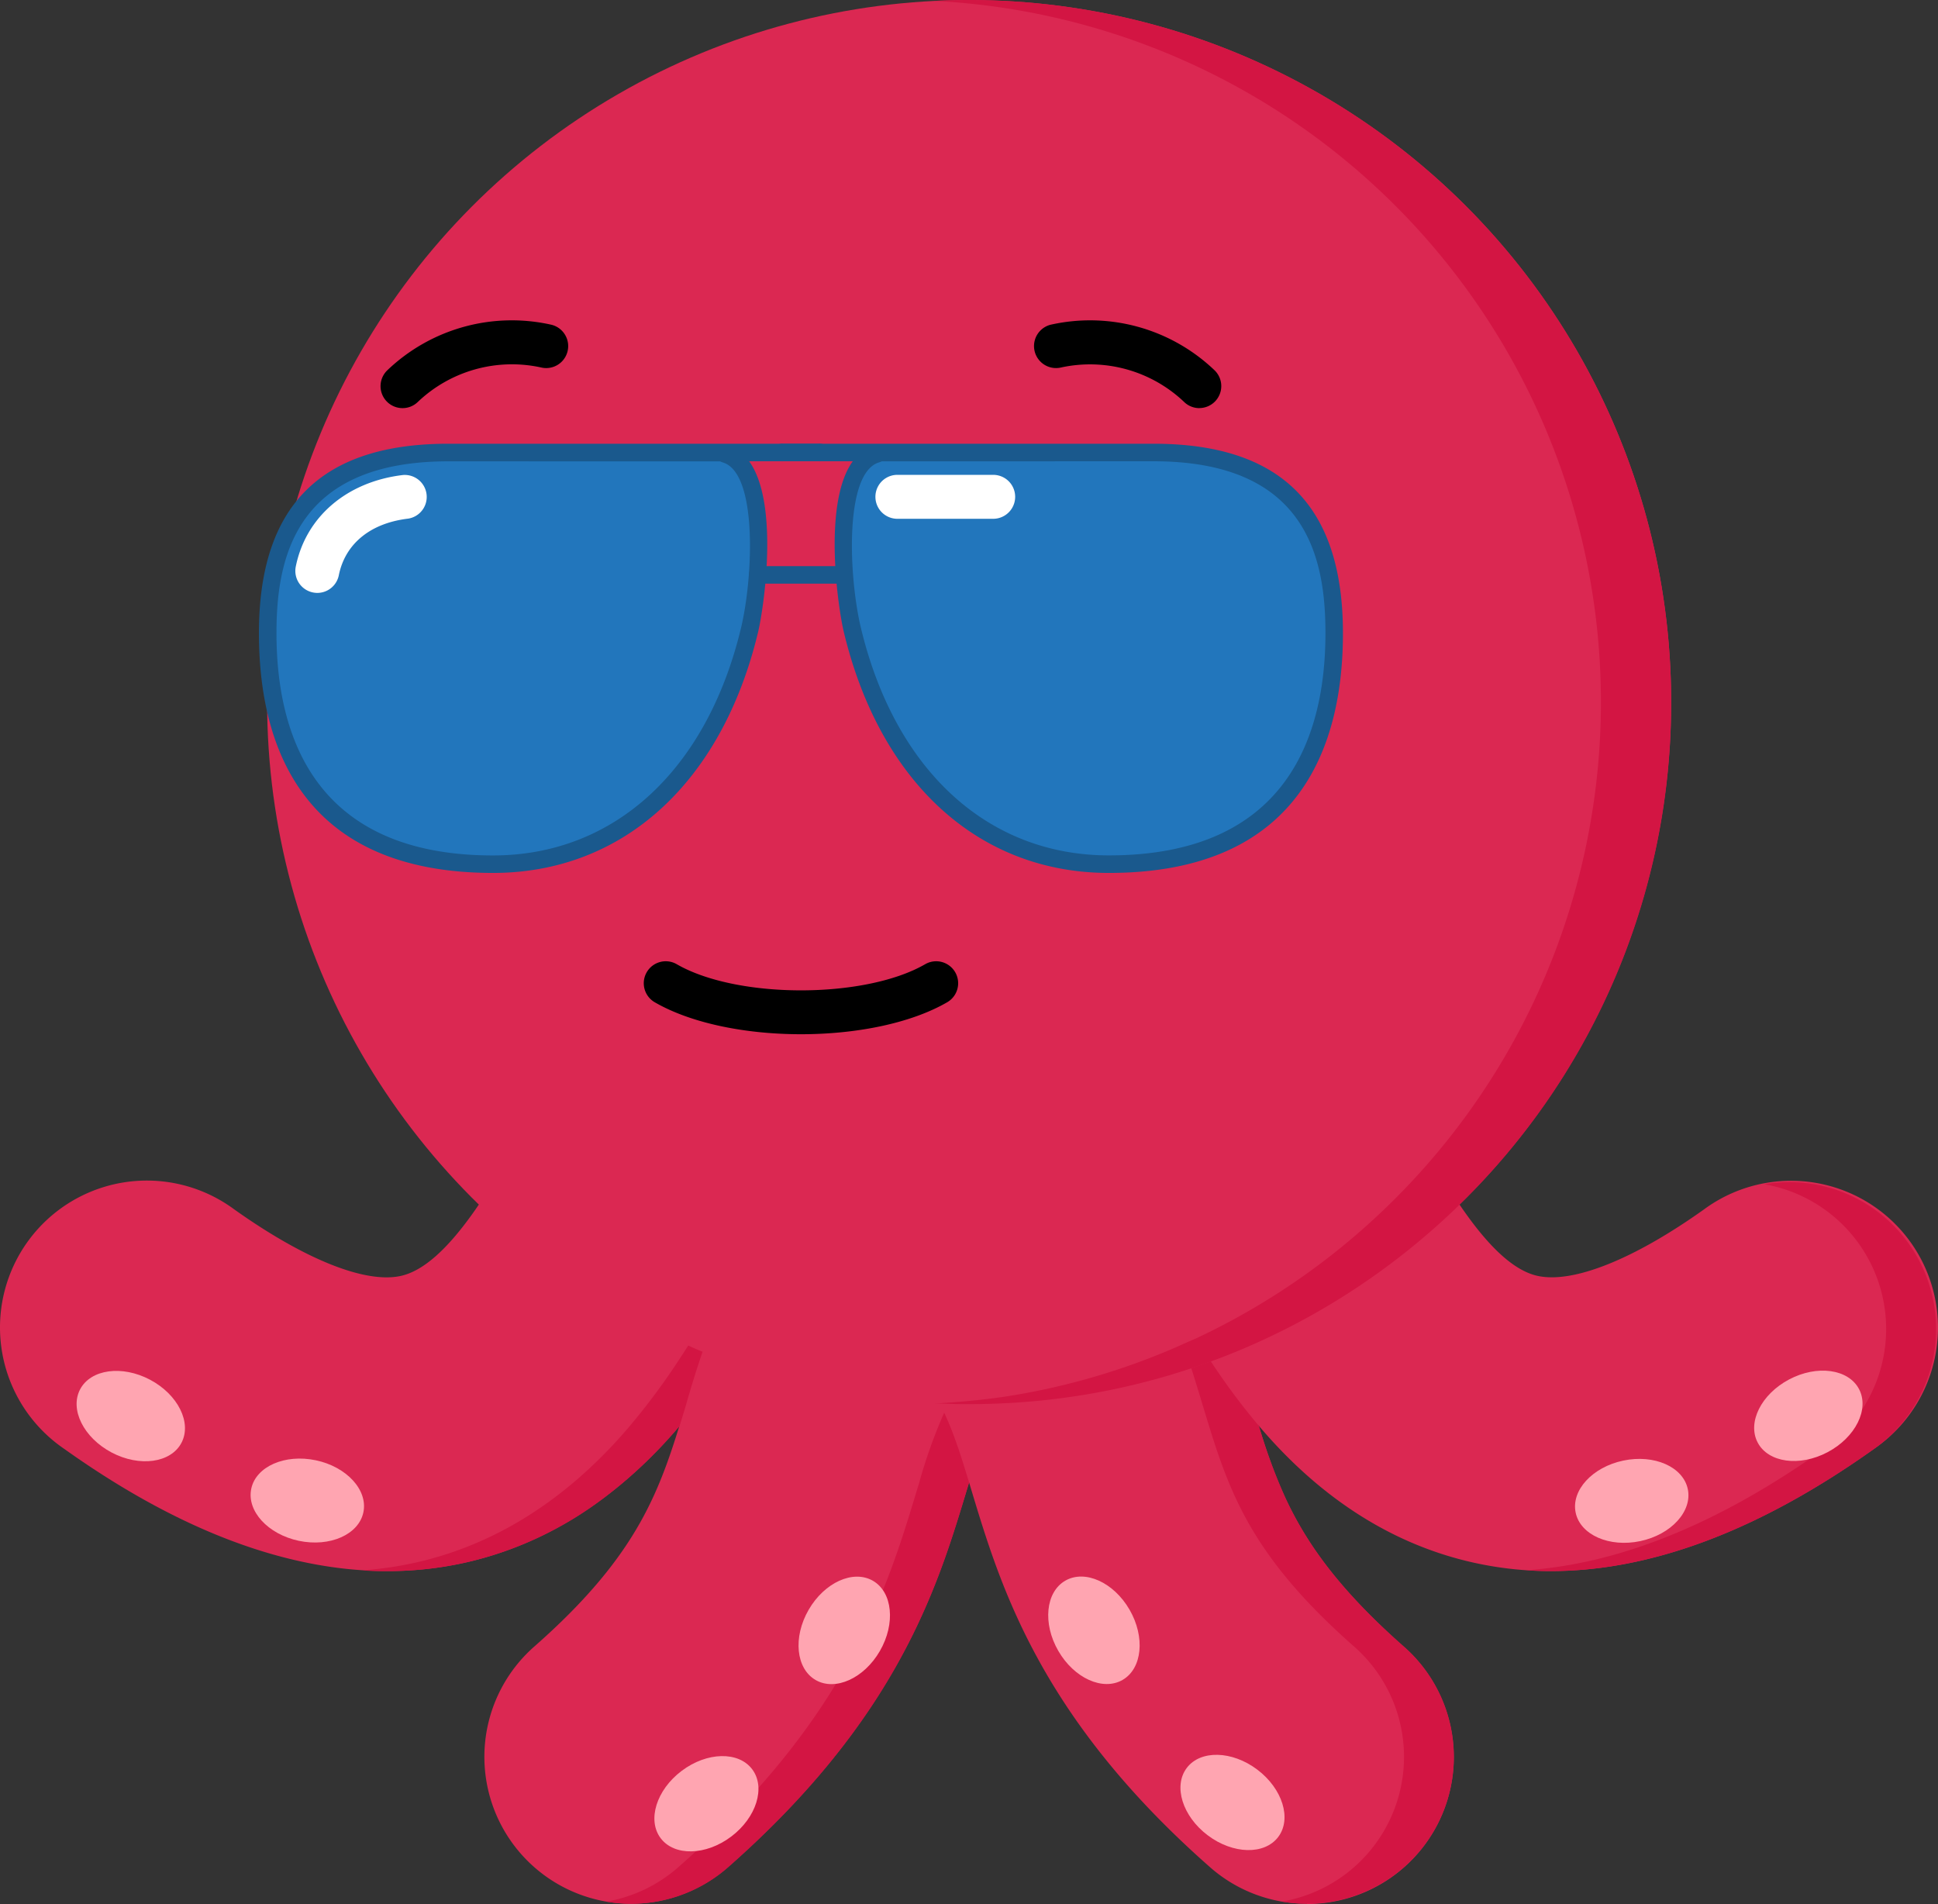 <svg xmlns="http://www.w3.org/2000/svg" viewBox="0 0 345.71 339.63"><rect x="0" y="0" width="345.71" height="339.63" fill="#333333" stroke="none"/><path fill="#db2852" d="M112.62 339.58a26.2 26.2 0 0 1-17.32-45.87c19.07-16.78 22.56-28.33 27-43 4.73-15.65 10.63-35.14 34.19-54.28a26.2 26.2 0 1 1 33 40.67c-11.1 9-13.22 16-17.07 28.77-5.17 17.08-12.24 40.47-42.52 67.13a26.1 26.1 0 0 1-17.28 6.58"/><path fill="#d31543" d="M178.14 250.36c-2.15 4.06-3.57 8.52-5.26 14.09l-.45 1.47c-1.16 3.84-2.42 8-4 12.42-5.5 15.33-15 34-38.51 54.71a26.16 26.16 0 0 1-21.75 6.15 26.1 26.1 0 0 0 12.84-6.15c30.28-26.65 37.35-50 42.52-67.13l.45-1.47a90 90 0 0 1 4.46-12.48c.24-.53.5-1 .77-1.56 1.22 0 2.45.06 3.68.06q2.63 0 5.25-.11"/><g fill="#db2852" transform="translate(.38 -2.71)"><path d="M232.76 342.29a26.1 26.1 0 0 1-17.3-6.53c-30.28-26.65-37.35-50-42.52-67.13-3.85-12.74-6-19.76-17.07-28.77a26.2 26.2 0 0 1 33-40.67c23.57 19.14 29.46 38.62 34.19 54.28 4.42 14.62 7.92 26.18 27 43a26.2 26.2 0 0 1-17.32 45.87z"/><path d="M68.71 282.95c-18 0-37.32-7.31-57.71-21.85a26.2 26.2 0 1 1 30.4-42.67c12.6 8.95 23.39 13.27 29.73 11.87 8.22-1.82 16.19-15.87 22-26.12 3.8-6.69 7.38-13 11.88-18.23 12.73-14.79 28.62-15 39.24-10.24a26.2 26.2 0 0 1-2.32 48.74c-1.07 1.81-2.23 3.86-3.22 5.59-4.63 8.16-10.39 18.31-18.33 27.54-10.94 12.71-23.7 20.74-37.92 23.89a63.5 63.5 0 0 1-13.75 1.48m207.58 0a63.4 63.4 0 0 1-13.74-1.49c-14.22-3.15-27-11.18-37.92-23.89-7.95-9.22-13.71-19.38-18.33-27.54-1-1.73-2.15-3.78-3.22-5.59a26.2 26.2 0 0 1-2.32-48.74c10.62-4.75 26.5-4.55 39.24 10.24 4.5 5.22 8.08 11.54 11.88 18.23 5.82 10.26 13.79 24.3 22 26.12 6.33 1.4 17.17-2.92 29.73-11.87A26.2 26.2 0 1 1 334 261.1c-20.39 14.53-39.74 21.85-57.71 21.85"/><circle cx="172.5" cy="127.95" r="125.23"/></g><g fill="#d31543"><path d="M334.38 258.39c-20.39 14.54-39.75 21.85-57.72 21.85q-2.23 0-4.43-.15c16.69-1.11 34.53-8.36 53.24-21.7a26.2 26.2 0 0 0-10.75-47.15 26.2 26.2 0 0 1 19.66 47.15m-36.27-133.15a124.84 124.84 0 0 1-37.73 89.63q-2.58 2.52-5.3 4.88a125.3 125.3 0 0 1-34.61 21.37q-2.2.9-4.44 1.72-1.73.64-3.48 1.22t-3.79 1.2a124.8 124.8 0 0 1-30.58 5.09q-2.62.11-5.26.11c-1.23 0-2.46 0-3.68-.06l-1.58-.05h-1l1-.05 1.77-.12q4.79-.34 9.48-1a124 124 0 0 0 27.47-7.45q2.37-.94 4.7-2 1.16-.51 2.29-1c1.77-.83 3.53-1.7 5.25-2.61a125.5 125.5 0 0 0 31.37-23.44q2.77-2.84 5.35-5.84A125.23 125.23 0 0 0 166.59.16q3.13-.16 6.29-.16a125.23 125.23 0 0 1 125.23 125.24"/><path d="M252.82 330.69a26.22 26.22 0 0 1-24.13 8.5 26.19 26.19 0 0 0 12.87-45.48c-17.46-15.37-21.87-26.36-25.88-39.34-.37-1.19-.73-2.39-1.11-3.63-.65-2.16-1.33-4.39-2.06-6.69q1.75-.58 3.48-1.22a120 120 0 0 0 8.59 11.53 98 98 0 0 0 4.81 13c3.79 8.1 9.63 16.29 21.07 26.36a26.2 26.2 0 0 1 2.36 36.97m-127.49-89.57c-1.15 3.33-2.12 6.55-3 9.63q-.555 1.845-1.11 3.63l-.41.49a82.7 82.7 0 0 1-13.3 12.49 64.4 64.4 0 0 1-24.62 11.4 63.5 63.5 0 0 1-13.74 1.49c-1.48 0-3 0-4.47-.15a63 63 0 0 0 9.31-1.34c14.22-3.15 27-11.19 37.93-23.89l.41-.49a119 119 0 0 0 7.9-10.48q1.31-1.95 2.54-3.89 1.23.57 2.56 1.11"/></g><g fill="#ffa5b1" transform="translate(.38 -2.71)"><ellipse cx="322.1" cy="255.27" rx="10.22" ry="7.34" transform="rotate(-27.87 322.123 255.056)"/><ellipse cx="290.66" cy="270.47" rx="10.22" ry="7.34" transform="rotate(-11.88 290.465 270.277)"/><ellipse cx="219.4" cy="324.44" rx="7.34" ry="10.22" transform="rotate(-53 219.22 324.253)"/><ellipse cx="194.77" cy="293.52" rx="7.34" ry="10.22" transform="rotate(-30 194.753 293.534)"/><ellipse cx="22.91" cy="255.27" rx="7.34" ry="10.22" transform="rotate(-62.1 22.958 255.253)"/><ellipse cx="54.34" cy="270.47" rx="7.34" ry="10.22" transform="rotate(-78.12 54.328 270.358)"/><ellipse cx="125.61" cy="324.44" rx="10.22" ry="7.34" transform="rotate(-37 125.637 324.408)"/><ellipse cx="150.23" cy="293.52" rx="10.22" ry="7.34" transform="rotate(-60 150.236 293.531)"/></g><path fill="#2276bc" d="M139.65 80.72h66.13c27.86 0 32.21 17.57 32.21 32.21 0 18.83-7 41.21-40.2 41.21-25.78 0-40.44-19.66-45.75-41.75-1.77-7.35-3.9-29.12 4.4-31.45"/><path fill="#1a598d" d="M197.8 155.71c-23.14 0-40.81-16.06-47.27-42.95-1-4.14-3.84-23 1.59-30.48h-12.47a1.57 1.57 0 1 1 0-3.13h66.13c22.73 0 33.78 11.05 33.78 33.78.01 19.52-7.24 42.78-41.76 42.78m-40.53-73.42a1.6 1.6 0 0 1-.4.17c-6.31 1.77-5.48 20.46-3.29 29.57 6.1 25.39 22.64 40.55 44.23 40.55 31.93 0 38.63-21.56 38.63-39.65 0-13.16-3.18-30.65-30.65-30.65z"/><path fill="#2276bc" d="M146.11 80.72H79.97c-27.86 0-32.21 17.57-32.21 32.21 0 18.83 7 41.21 40.2 41.21 25.78 0 40.44-19.66 45.75-41.75 1.77-7.35 3.9-29.12-4.4-31.45"/><path fill="#1a598d" d="M87.96 155.71c-34.52 0-41.77-23.26-41.77-42.78 0-22.73 11.05-33.78 33.78-33.78h66.13a1.57 1.57 0 1 1 0 3.13h-12.46c5.43 7.52 2.58 26.34 1.59 30.48-6.46 26.89-24.14 42.95-47.27 42.95m-7.99-73.42c-27.47 0-30.65 17.49-30.65 30.65 0 18.09 6.7 39.65 38.63 39.65 21.59 0 38.12-15.16 44.23-40.55 2.19-9.11 3-27.8-3.3-29.57a1.6 1.6 0 0 1-.4-.17z"/><path fill="#1a598d" d="M150.19 104.11h-15.13a1.57 1.57 0 0 1 0-3.13h15.13a1.57 1.57 0 0 1 0 3.13"/><path fill="#fff" d="M56.61 105.76a4 4 0 0 1-.78-.08 3.92 3.92 0 0 1-3.07-4.61c1.79-8.89 9.12-15.15 19.13-16.34a3.92 3.92 0 0 1 .92 7.78c-6.73.8-11.24 4.48-12.37 10.1a3.92 3.92 0 0 1-3.83 3.15m120.56-13.22h-17.09a3.92 3.92 0 0 1 0-7.84h17.09a3.92 3.92 0 0 1 0 7.84"/><path d="M213.96 72.8a3.9 3.9 0 0 1-2.76-1.13 24.36 24.36 0 0 0-21.92-6.12 3.927 3.927 0 0 1-1.9-7.62 32.11 32.11 0 0 1 29.32 8.16 3.92 3.92 0 0 1-2.76 6.7zm-142.16 0a3.92 3.92 0 0 1-2.76-6.7 32.12 32.12 0 0 1 29.34-8.17 3.92 3.92 0 1 1-1.89 7.61 24.35 24.35 0 0 0-21.92 6.12 3.9 3.9 0 0 1-2.77 1.14m71.08 111.68c-9.75 0-19.5-1.9-26.08-5.7a3.92 3.92 0 1 1 3.92-6.79c10.77 6.22 33.55 6.22 44.32 0a3.92 3.92 0 0 1 3.92 6.79c-6.58 3.8-16.33 5.7-26.08 5.7"/></svg>